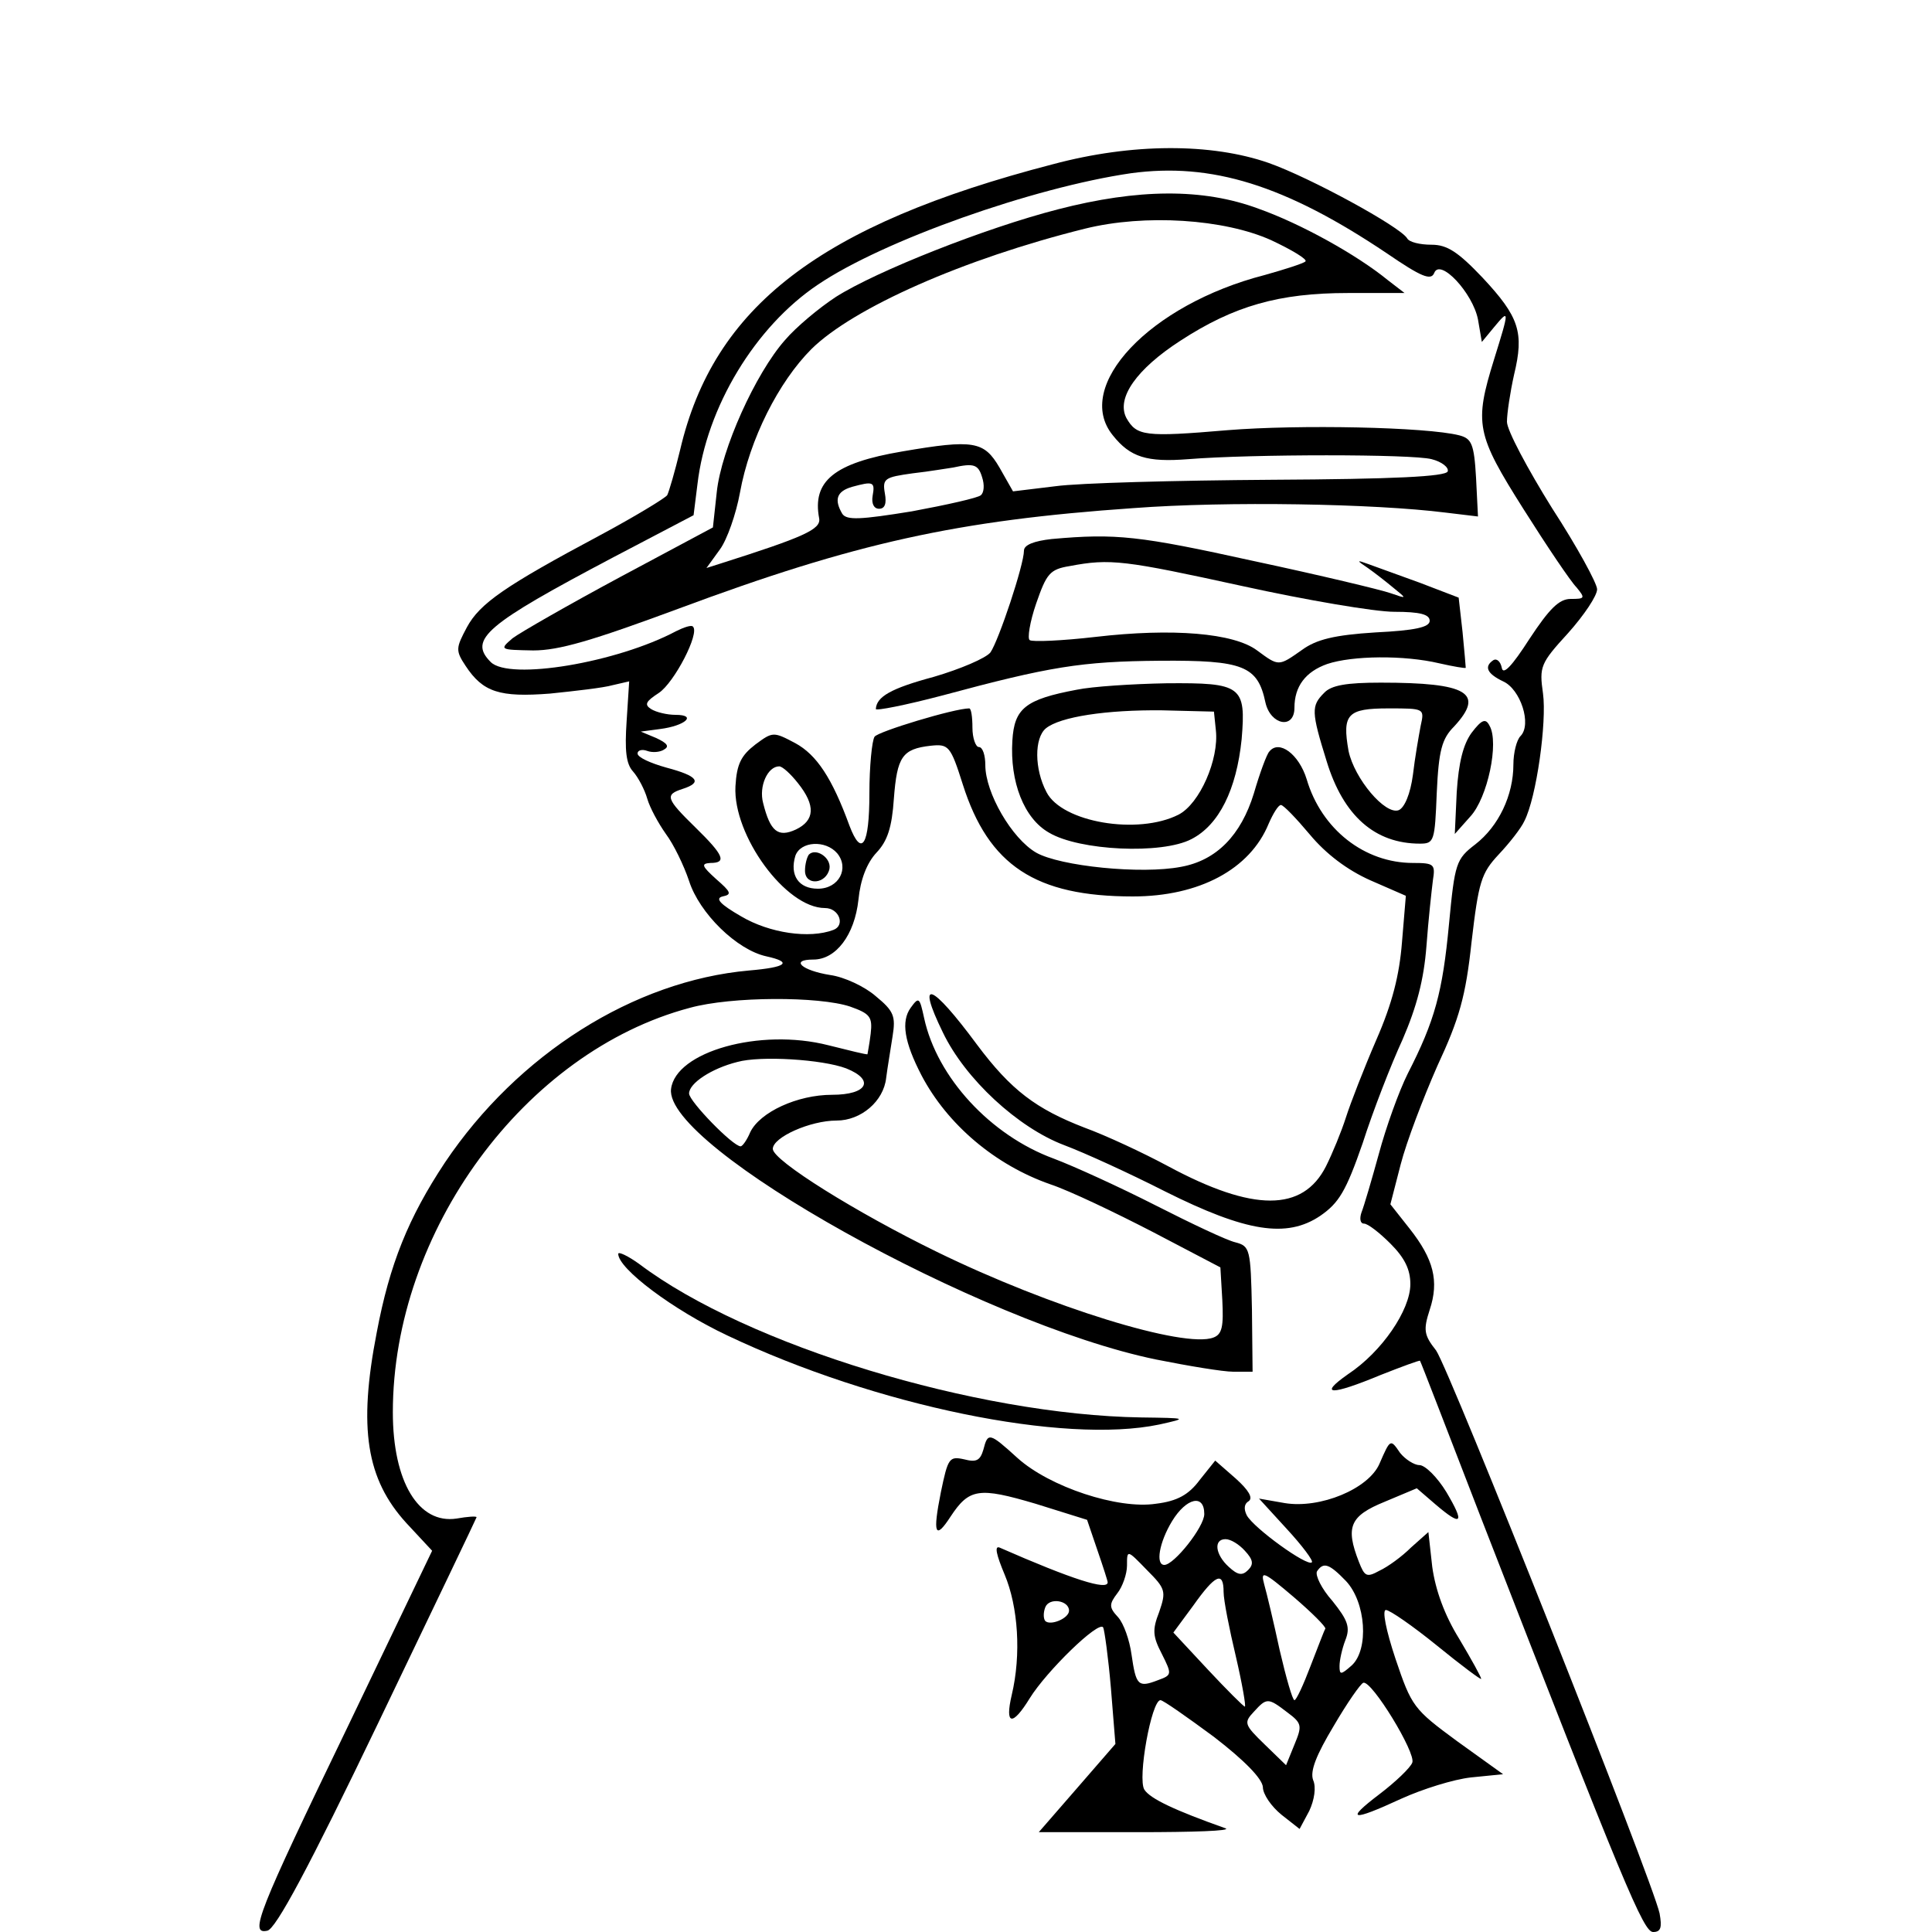 <svg xmlns="http://www.w3.org/2000/svg" width="400" height="400" version="1.0" viewBox="0 0 300 300">
    <path d="M163.5 25.5c-36.2 9.4-52.7 22.1-57.9 44.4-.8 3.3-1.7 6.4-2 7-.4.5-5 3.3-10.4 6.2C78.4 91 74.5 93.7 72.5 97.4c-1.7 3.2-1.8 3.6-.2 6 2.7 4.1 5.3 4.9 13.1 4.3 3.9-.4 8.3-.9 9.7-1.3l2.6-.6-.4 6.2c-.3 4.5-.1 6.6 1 7.8.8.9 1.8 2.8 2.2 4.2.4 1.4 1.7 3.8 2.9 5.5 1.2 1.6 2.8 4.9 3.6 7.3 1.6 5 7.4 10.7 12 11.7 4.1.9 3.2 1.7-2.7 2.2-17.9 1.6-35.9 13-47.2 29.8-5.7 8.6-8.6 15.8-10.6 26.4-2.9 14.9-1.6 22.8 4.6 29.6l4 4.3-13 27.1c-14.2 29.4-15.4 32.5-12.6 31.9 1.3-.2 6.5-9.9 17.2-32.2 8.4-17.5 15.3-31.9 15.3-32 0-.2-1.4-.1-3.1.2-5.9.9-9.9-5.7-9.9-16.5 0-28.1 20.5-56 46.1-62.8 6.5-1.8 20.1-1.8 24.9-.2 3.1 1.1 3.5 1.6 3.2 4.2-.2 1.7-.5 3.1-.5 3.2-.1.1-2.9-.6-6.1-1.4-10.6-2.7-23.7 1-24.4 6.8-1.1 9 48.1 36.4 75.3 42 5 1 10.4 1.9 12 1.9h3l-.1-9.7c-.2-9.4-.3-9.8-2.6-10.4-1.3-.3-6.8-2.9-12.3-5.7-5.5-2.8-12.7-6.1-15.9-7.3-9.8-3.6-18.1-12.6-20.1-21.8-.7-3.2-.8-3.4-2.1-1.6-1.5 2.1-1 5.3 1.7 10.5 4 7.6 11.4 13.9 20 16.9 3 1 10.1 4.4 15.9 7.4l10.5 5.5.3 5.1c.2 4 0 5.3-1.4 5.8-4.5 1.7-25.3-4.7-42.9-13.3-12.5-6.1-25.5-14.2-25.5-16 0-1.8 5.8-4.4 9.9-4.4 3.8 0 7.3-3 7.7-6.6.2-1.6.7-4.5 1-6.5.5-3.1.2-3.9-2.6-6.2-1.7-1.5-4.9-3-7.1-3.3-4.4-.7-6.3-2.4-2.6-2.4 3.5 0 6.4-3.8 7-9.3.3-3.1 1.3-5.7 2.8-7.3 1.7-1.8 2.4-3.9 2.7-8.4.5-6.5 1.3-7.7 5.7-8.2 2.8-.3 3.1 0 5 6 4 12.6 11.3 17.4 26.4 17.4 10.3 0 18.2-4.2 21.1-11.3.7-1.6 1.5-2.9 1.9-2.9.4 0 2.4 2.1 4.5 4.6 2.5 3 5.8 5.5 9.4 7.1l5.5 2.4-.6 7.2c-.4 5.1-1.5 9.5-4 15.2-1.9 4.4-4 9.8-4.7 12-.7 2.2-2.1 5.6-3.1 7.6-3.6 7.1-11.3 7.1-24.5 0-3.9-2.1-9.7-4.8-13-6-7.5-2.9-11.4-5.8-16.7-12.9-7.1-9.6-9.5-10.5-5.3-1.9 3.5 7.3 11.7 14.8 18.8 17.5 3.2 1.2 10.2 4.4 15.7 7.2 12.6 6.3 18.9 7.3 24.1 3.8 2.9-2 4-3.8 6.6-11.3 1.6-5 4.4-12.2 6.2-16.1 2.2-5.1 3.3-9.3 3.7-14.5.3-4.1.8-8.6 1-10.2.4-2.5.2-2.7-3.1-2.7-7.5 0-14.2-5.2-16.5-13-1.2-3.9-4.3-6.2-5.8-4.3-.4.4-1.5 3.4-2.4 6.5-2 6.5-5.8 10.4-11.3 11.4-6.2 1.2-18.8-.1-22.5-2.2-3.8-2.2-7.9-9.3-7.9-13.6 0-1.5-.4-2.8-1-2.8-.5 0-1-1.4-1-3 0-1.7-.2-3-.5-3-2.3 0-14.2 3.6-14.7 4.4-.4.6-.8 4.6-.8 8.8 0 8.1-1.2 10-3.1 5-2.7-7.4-5.1-11-8.4-12.8-3.4-1.8-3.5-1.8-6.2.2-2.2 1.7-2.9 3-3.1 6.5-.4 7.6 7.8 18.9 13.9 18.9 2.2 0 3.2 2.7 1.3 3.4-3.7 1.4-9.9.5-14.3-2.1-3.3-1.9-4.1-2.8-2.9-3.1 1.5-.3 1.3-.7-1-2.7-2.2-2-2.4-2.4-.9-2.5 2.6 0 2.1-1.2-2.3-5.5-4.6-4.5-4.8-5.1-2-6 3.1-1 2.4-2-2.5-3.3-2.5-.7-4.5-1.6-4.5-2.2 0-.5.7-.7 1.5-.4.8.3 2 .2 2.6-.2.9-.5.5-1-1.2-1.8l-2.4-1 3-.4c3.9-.5 5.8-2.2 2.4-2.2-1.3 0-3-.4-3.8-.9-1.1-.7-.8-1.2 1.2-2.5 2.4-1.6 6.4-9.3 5.3-10.3-.2-.3-1.4.1-2.6.7-9.2 4.9-25.9 7.7-28.8 4.8-3.5-3.5-.8-5.8 19.1-16.3l12.4-6.5.6-4.8c1.4-12 9-24.5 18.7-31 10.2-6.9 33.5-15.1 48.6-17.3 12.5-1.7 23.9 1.8 39.7 12.4 5.4 3.7 6.9 4.3 7.4 3.1.9-2.4 6 3.1 6.8 7.2l.6 3.5 1.9-2.3c2.4-2.9 2.4-2.7 0 5-3.1 10-2.8 11.6 4.6 23.3 3.6 5.7 7.3 11.2 8.2 12.1 1.4 1.7 1.3 1.8-.9 1.8-1.8 0-3.3 1.5-6.4 6.2-2.7 4.2-4.1 5.7-4.3 4.5-.2-1-.8-1.5-1.3-1.2-1.5 1-1 2.1 1.5 3.3 2.7 1.2 4.5 6.7 2.7 8.5-.6.6-1.1 2.6-1.1 4.4 0 4.8-2.3 9.6-5.9 12.4-3 2.3-3.2 2.9-4.1 12.4-1 10.6-2.2 15-6.4 23.2-1.4 2.8-3.4 8.4-4.5 12.5-1.1 4-2.3 8.1-2.7 9.1-.3.9-.2 1.7.4 1.7.6 0 2.4 1.4 4.1 3.1 2.2 2.2 3.1 4 3.1 6.3 0 4-4.4 10.5-9.7 14-4.7 3.3-2.6 3.3 5.1.1 3.3-1.3 6-2.3 6.1-2.2.1.1 4.3 11 9.4 24.2 22.4 57.6 25.3 64.5 26.8 64.5 1.2 0 1.4-.7 1-2.9-1.1-5.1-32.6-84.4-34.7-87.4-1.9-2.4-2-3.2-1-6.3 1.5-4.5.6-7.9-3.1-12.6l-3-3.8 1.6-6.2c.9-3.5 3.5-10.3 5.7-15.3 3.4-7.3 4.4-10.8 5.3-19.2 1.1-9.4 1.5-10.7 4.2-13.6 1.7-1.8 3.5-4.1 4-5.2 1.9-3.7 3.5-15.4 2.9-19.8-.6-4.2-.4-4.7 3.9-9.4 2.5-2.8 4.5-5.8 4.5-6.8 0-.9-3.1-6.6-7-12.6-3.8-6.1-7-12.1-7-13.4 0-1.3.5-4.6 1.1-7.3 1.6-6.6.8-9-4.9-15.1-3.8-4-5.5-5.1-7.9-5.1-1.8 0-3.5-.4-3.8-1-1.1-1.8-15-9.4-21.5-11.7-8.9-3.1-21.2-3.1-33.5.2zm-39.6 96.1c2.8 3.5 2.6 5.8-.3 7.2-2.8 1.3-4 .3-5.1-4.1-.7-2.6.7-5.7 2.5-5.7.5 0 1.8 1.2 2.9 2.6zm6.1 10.9c1.9 2.3.3 5.5-3 5.5-3 0-4.4-2.1-3.5-5.1.8-2.3 4.7-2.5 6.5-.4zm1.4 33.4c4.5 1.8 3.3 4.1-2.2 4.1-5.4 0-11.2 2.7-12.7 5.8-.5 1.2-1.2 2.2-1.5 2.2-1.2 0-8-7-8-8.2 0-1.6 3.5-3.9 7.5-4.9 3.6-1 13.2-.4 16.9 1z"/><path d="M125.6 132.7c-.3.4-.6 1.5-.6 2.5 0 2.4 3.3 2.1 3.8-.3.3-1.7-2.1-3.3-3.2-2.2zM164.3 32.5c-11.3 2.9-28.2 9.6-34.5 13.6-2.6 1.7-6.2 4.7-7.9 6.7-4.6 5.2-9.9 17-10.6 23.6l-.6 5.5-14.4 7.7c-8 4.3-15.5 8.6-16.7 9.5-2.1 1.8-2 1.8 3.2 1.9 4 0 9.1-1.5 22.6-6.5 27.4-10.2 43.2-13.7 70.6-15.6 14.6-1.1 37.4-.7 48.5.7l5 .6-.3-6c-.3-5.3-.7-6.1-2.6-6.6-5.1-1.3-24.9-1.7-36-.8-12.9 1.1-14.1.9-15.7-1.9-1.6-3.1 1.6-7.6 8.4-12 8.3-5.4 15.3-7.4 26-7.4h8.8l-2.6-2c-4.9-4-13.6-8.8-20.1-11.1-8.6-3.2-18.7-3.1-31.1.1zm33.1 4.8c3.2 1.5 5.7 3 5.3 3.3-.3.3-3.1 1.2-6.3 2.1-17.9 4.6-29.8 17.3-23.6 24.9 2.7 3.4 5.3 4.2 11.7 3.7 9.9-.8 34.8-.8 37.8 0 1.6.4 2.7 1.3 2.5 1.9-.3.8-8.3 1.2-27.4 1.3-14.8.1-29.9.5-33.5 1l-6.6.8-2.1-3.7c-2.4-4.1-4-4.4-15.1-2.5-10.6 1.8-14 4.6-12.9 10.4.3 1.7-2.4 2.9-15.3 7l-2.2.7 2.1-2.9c1.1-1.5 2.5-5.5 3.1-8.8 1.5-8.3 6-17.2 11.1-22.3 6.5-6.4 23.6-14 42.5-18.7 9.3-2.3 21.6-1.5 28.9 1.8zm-44.9 36.8c.4 1.2.3 2.4-.2 2.8-.4.4-5.3 1.5-10.7 2.5-8 1.3-10.1 1.4-10.8.4-1.3-2.2-.9-3.5 1.5-4.2 3.3-.9 3.6-.8 3.2 1.4-.2 1.2.2 2 1 2 .9 0 1.2-.8.9-2.4-.4-2.3 0-2.5 4.3-3.1 2.7-.3 5.5-.8 6.3-.9 3.2-.7 3.9-.5 4.5 1.5z"/><path d="M163.3 83.7c-2.7.3-4.3.9-4.3 1.8 0 2.2-3.9 13.9-5.2 15.8-.7.9-4.7 2.6-8.8 3.8-6.7 1.8-8.9 3.1-9 5 0 .3 4.6-.6 10.3-2.1 16.7-4.5 21.6-5.3 33.8-5.4 13-.1 15.2.8 16.4 6.5.8 3.5 4.5 4.2 4.5.8 0-3.3 1.7-5.6 5.1-6.8 3.9-1.3 11.9-1.4 17.4-.1 2.2.5 4 .8 4.1.7 0-.1-.2-2.6-.5-5.6l-.6-5.3-6-2.3c-3.3-1.2-6.9-2.5-8-2.9-1.9-.7-1.9-.6-.1.6 1 .7 2.8 2.1 4 3.1 2.1 1.7 2.1 1.7-.5.8-1.4-.5-11-2.8-21.3-5-17.7-3.9-21.3-4.3-31.3-3.4zm29.6 7.3c10 2.2 20.6 4 23.6 4 4 0 5.5.4 5.5 1.4 0 1-2.3 1.5-8.4 1.8-6.4.4-9.2 1.1-11.4 2.7-3.7 2.6-3.6 2.6-7 .1-3.6-2.7-13.1-3.5-25.1-2.1-5.2.6-9.8.8-10.2.5-.4-.2 0-2.8 1-5.7 1.6-4.6 2.1-5.3 5.2-5.8 6.3-1.2 8.5-.9 26.8 3.1z"/><path d="M167.2 107.1c-8 1.5-9.7 2.9-10 7.9-.4 6.4 1.8 12.1 5.7 14.3 4.7 2.8 17.5 3.4 22.1 1 4.3-2.2 7-7.7 7.8-15.5.7-8.3 0-8.8-11.7-8.7-5.3.1-11.5.5-13.9 1zm21.6 6.3c.5 4.5-2.5 11.4-5.8 13.1-6.3 3.2-18.1 1.2-20.5-3.5-1.9-3.6-1.9-8.4-.1-9.9 2.2-1.8 9.4-2.9 18.1-2.8l8 .2.3 2.9zM205.6 107.6c-2 2-2 2.9.4 10.6 2.6 8.5 7.5 12.8 14.5 12.8 2.2 0 2.3-.4 2.6-7.9.3-6.6.8-8.4 2.7-10.3 4.8-5.2 2.1-6.8-11.4-6.8-5.3 0-7.7.4-8.8 1.6zm15 5.1c-.3 1.6-.9 5-1.2 7.6-.4 3-1.3 5.1-2.2 5.5-2.1.8-6.9-4.9-7.8-9.2-1-5.7-.2-6.6 6.2-6.6 5.6 0 5.6 0 5 2.7zM228.5 113.8c-1.3 1.8-2 4.6-2.3 9.2l-.3 6.5 2.4-2.7c2.7-2.9 4.5-11.5 3-14.1-.6-1.2-1.2-1-2.8 1.1zM96 194.7c0 2.3 8.5 8.7 17 12.7 23 10.9 52.2 16.9 67 13.8 4.5-1 4.4-1-2.8-1.1-25.6-.4-61.2-11.2-77.9-23.8-1.8-1.3-3.3-2-3.3-1.6z"/><path d="M152.7 225.1c-.5 1.7-1.1 2-3 1.5-2.3-.5-2.5-.2-3.6 5.1-1.3 6.5-.9 7.5 1.5 3.8 2.9-4.4 4.4-4.6 13.2-2l8 2.5 1.6 4.7c.9 2.6 1.6 4.8 1.6 5 0 1.3-5.4-.4-16.8-5.4-.8-.3-.5 1.1.8 4.2 2.1 5 2.6 12.4 1.1 18.7-1.1 4.7.1 4.9 2.8.5 2.6-4.2 10.7-12.1 11.4-11 .2.4.8 4.7 1.2 9.4l.7 8.7-5.9 6.8-6 6.9h15.4c8.5 0 14.6-.2 13.6-.6-7.9-2.8-11.7-4.6-12.6-6-1.1-1.7 1.1-13.9 2.5-13.9.4 0 4.1 2.6 8.3 5.7 4.8 3.7 7.5 6.5 7.6 7.8 0 1.1 1.3 3 2.9 4.3l2.8 2.2 1.5-2.8c.8-1.7 1.1-3.7.6-4.8-.5-1.4.5-3.9 3.2-8.4 2.1-3.6 4.2-6.6 4.6-6.7 1.3-.4 8.2 10.9 7.6 12.4-.3.8-2.6 3-5.1 4.9-5.4 4.1-4.4 4.3 3.4.7 3.3-1.5 8.1-3 10.8-3.3l5-.5-7.1-5.1c-6.8-5-7.1-5.4-9.6-12.8-1.5-4.5-2.1-7.6-1.5-7.6.6 0 4.2 2.5 7.9 5.5 3.8 3.1 6.9 5.4 6.9 5.2 0-.3-1.5-3-3.4-6.2-2.3-3.7-3.7-7.6-4.2-11.2l-.6-5.4-2.7 2.4c-1.4 1.4-3.6 3-4.9 3.6-2 1.1-2.3.9-3.2-1.4-2.1-5.4-1.4-7.1 4-9.3l5-2.1 2.9 2.5c4.1 3.5 4.6 3 1.7-1.9-1.4-2.3-3.3-4.2-4.2-4.2-.8 0-2.2-.9-3-1.9-1.5-2.2-1.5-2.2-3.2 1.7-1.7 3.9-9.2 7-14.7 6.1l-4-.7 4.3 4.7c2.4 2.6 4.2 5 3.9 5.2-.7.7-9-5.3-10.1-7.3-.5-1-.4-1.8.3-2.2.7-.5 0-1.7-2-3.5l-3.2-2.8-2.4 3c-1.7 2.3-3.5 3.3-6.8 3.7-5.9.9-16.5-2.6-21.5-7.1-4.4-4-4.6-4-5.3-1.3zm34.3 10c0 2-4.7 7.9-6.2 7.9-1.4 0-.8-3.5 1.2-6.8 2.2-3.6 5-4.3 5-1.1zm6.3 5.7c1.3 1.4 1.4 2.1.5 3-.9.9-1.6.8-3-.5-2.1-1.9-2.4-4.3-.5-4.3.8 0 2.1.8 3 1.8zm-13.3 9.5c-1.1 2.8-1 3.8.4 6.5 1.6 3.2 1.6 3.3-.6 4.1-3.1 1.2-3.4.8-4.1-4-.3-2.2-1.2-4.8-2.1-5.8-1.4-1.5-1.4-2-.1-3.7.8-1 1.5-3 1.5-4.3 0-2.5 0-2.5 3.1.7 2.9 2.9 3 3.3 1.9 6.5zm29-4.8c3.1 3.3 3.6 10.6.9 13.1-1.7 1.5-1.9 1.5-1.9.1 0-.9.4-2.7.9-4 .8-2 .4-3.1-2-6.1-1.7-1.9-2.7-4-2.4-4.6 1-1.5 1.9-1.2 4.5 1.5zm-3.2 7.4c-.2.3-1.2 3-2.3 5.8-1.1 2.9-2.2 5.3-2.5 5.3-.3 0-1.3-3.5-2.3-7.8-.9-4.2-2-8.8-2.4-10.2-.6-2.2-.1-2 4.6 2 2.8 2.4 5 4.6 4.9 4.9zm-15.8-5.7c0 1.3.9 5.8 1.9 10 1 4.3 1.6 7.8 1.4 7.8-.2 0-2.8-2.6-5.7-5.7l-5.4-5.8 3.1-4.2c3.4-4.8 4.7-5.4 4.7-2.1zm-24 2.9c0 1.2-2.9 2.4-3.7 1.6-.3-.4-.3-1.3 0-2.1.6-1.6 3.7-1.1 3.7.5zm33.9 15.8c2.3 1.7 2.3 2.1 1.1 5l-1.3 3.2-3.3-3.2c-3.2-3.1-3.3-3.4-1.7-5.1 2-2.2 2.2-2.2 5.2.1z"/>
    <style>
        path { fill: #000; }
        @media (prefers-color-scheme: dark) {
            path { fill: #FFF; }
        }
    </style>
</svg>